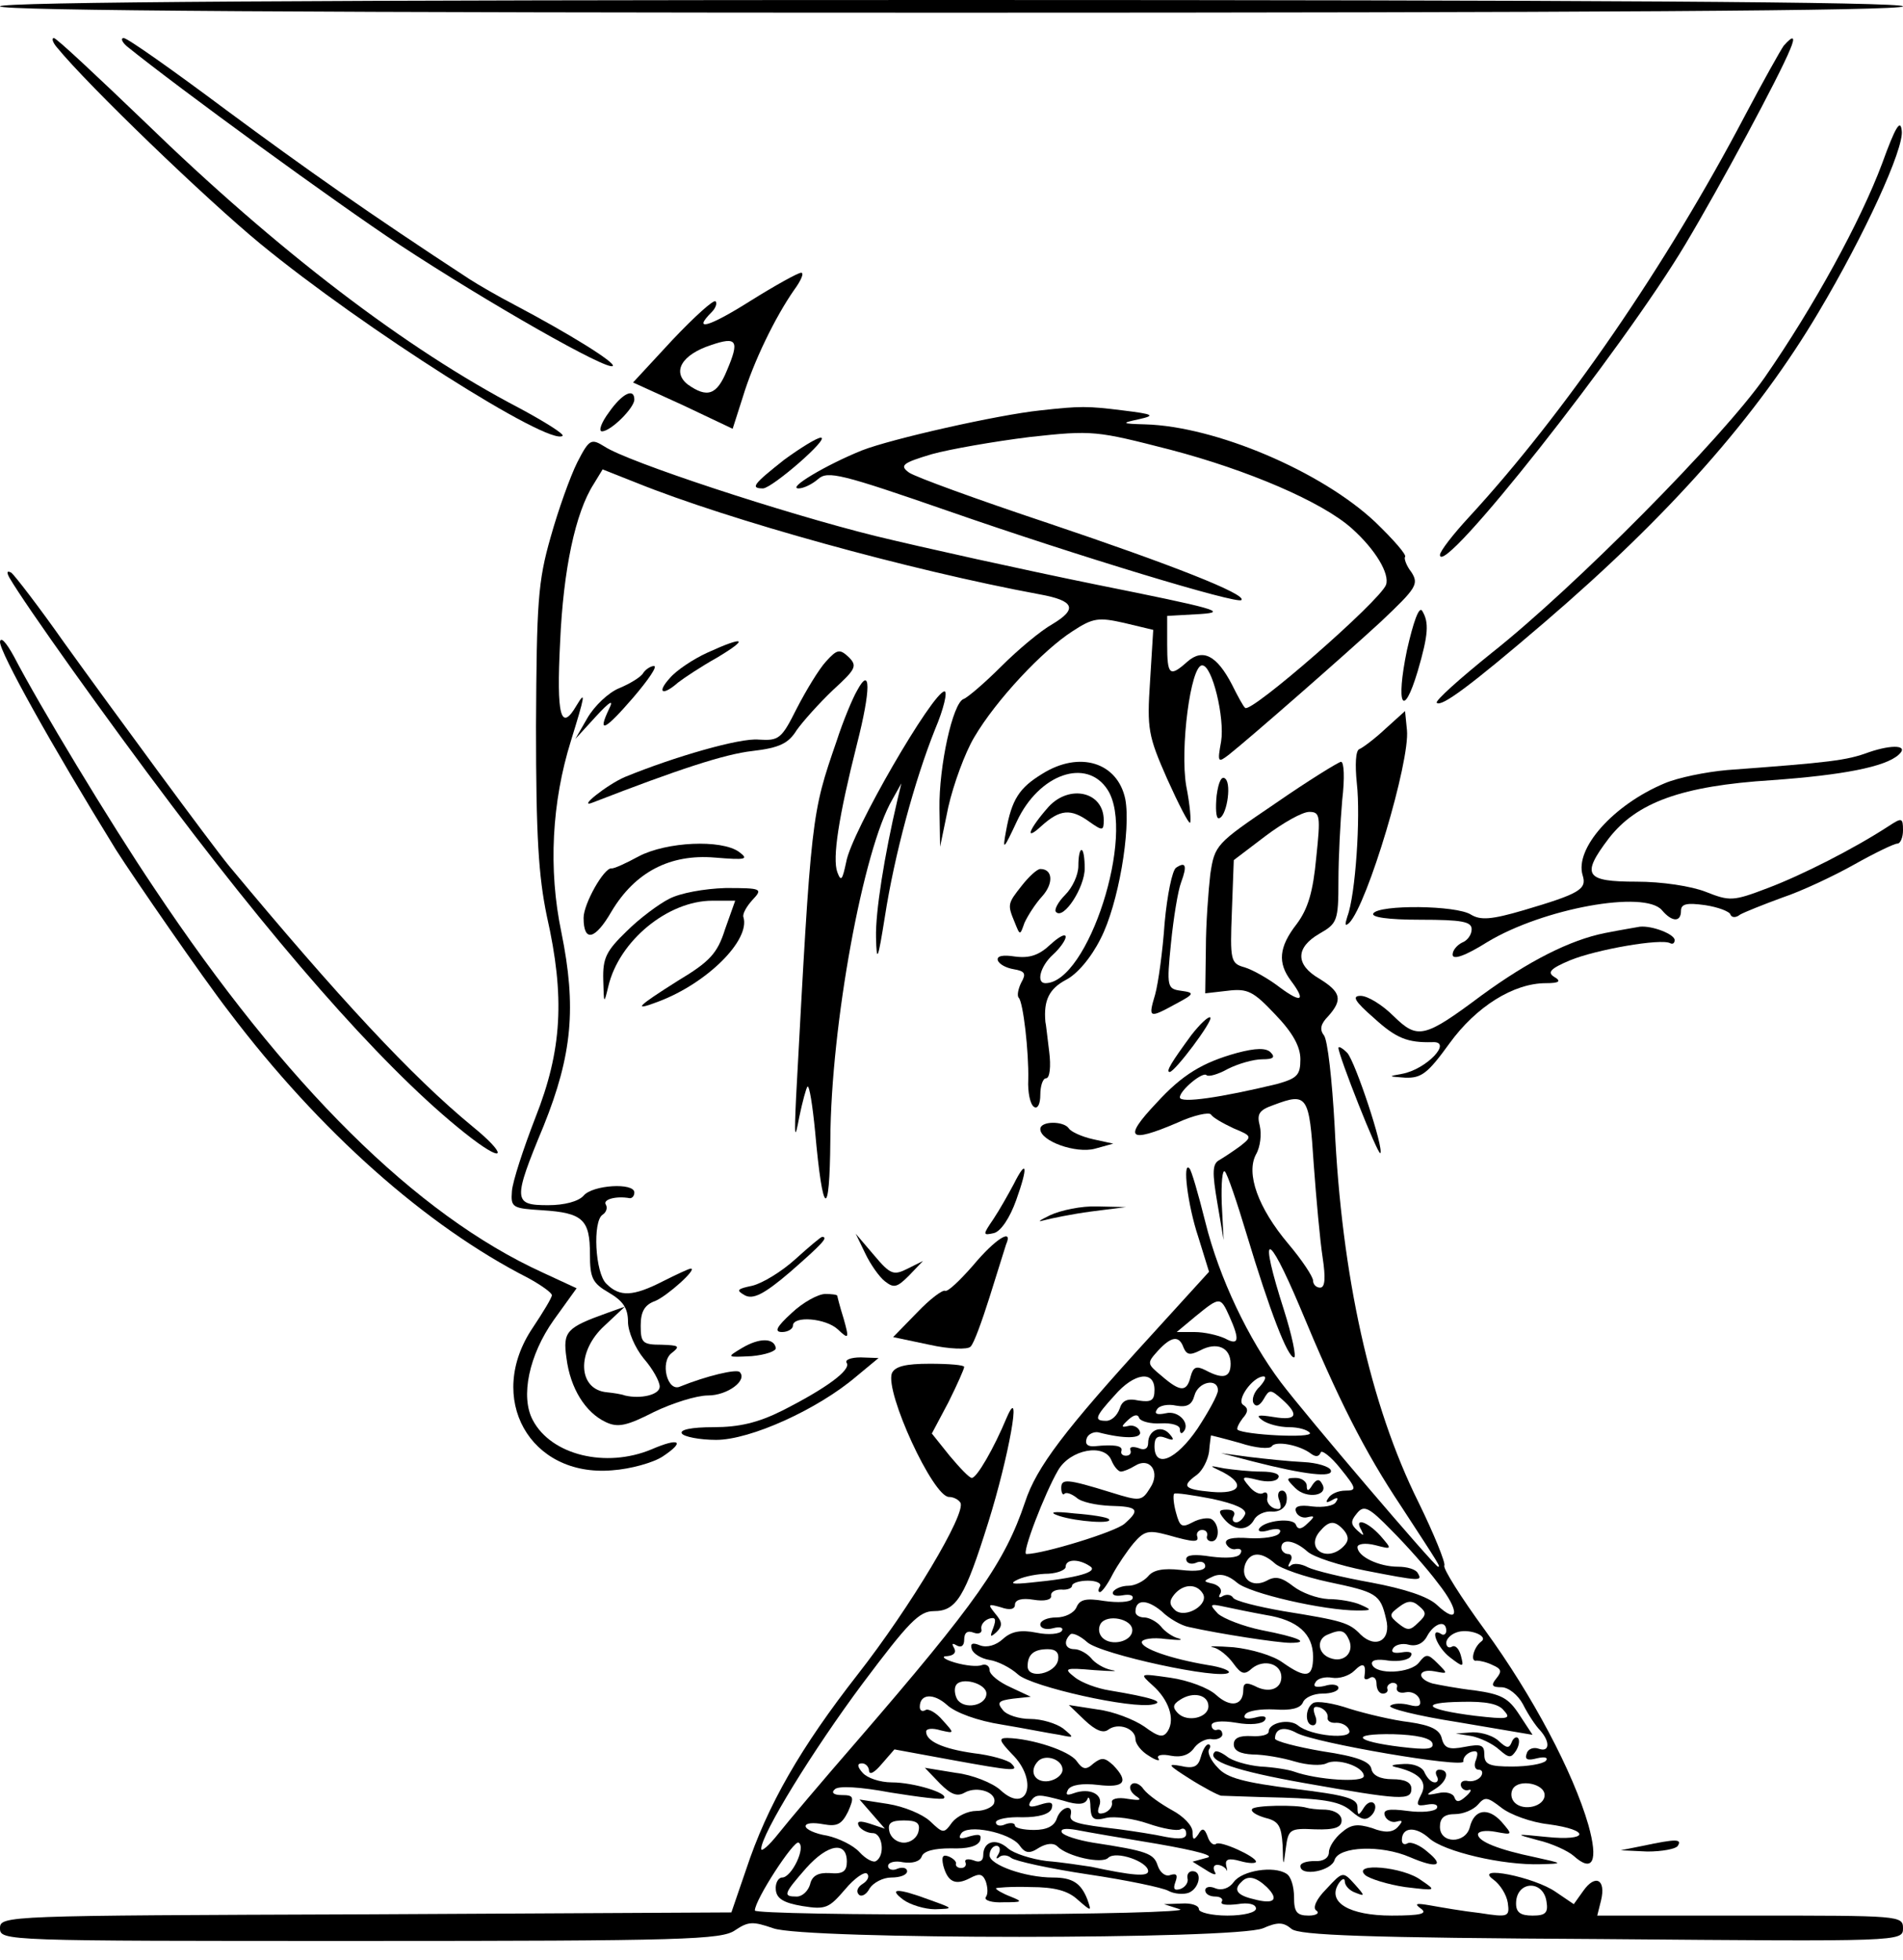 <?xml version="1.0" standalone="no"?>
<!DOCTYPE svg PUBLIC "-//W3C//DTD SVG 20010904//EN"
 "http://www.w3.org/TR/2001/REC-SVG-20010904/DTD/svg10.dtd">
<svg version="1.0" xmlns="http://www.w3.org/2000/svg"
 width="300pt" height="309pt" viewBox="0 0 300 309"
 preserveAspectRatio="xMidYMid meet">
<g transform="translate(0,309) scale(0.1,-0.1)"
fill="#000000" stroke="none">
<path d="M0 3080 c0 -7 507 -10 1500 -10 993 0 1500 3 1500 10 0 7 -507 10
-1500 10 -993 0 -1500 -3 -1500 -10z"/>
<path d="M90 3015 c49 -60 235 -239 320 -309 163 -134 458 -321 477 -303 2 3
-28 22 -69 44 -178 93 -381 248 -590 451 -75 72 -139 132 -143 132 -4 0 -2 -7
5 -15z"/>
<path d="M200 3017 c83 -67 330 -247 430 -313 140 -92 328 -199 336 -191 5 5
-67 50 -156 97 -25 13 -56 31 -70 40 -159 104 -257 173 -384 267 -83 62 -155
113 -161 113 -5 0 -3 -6 5 -13z"/>
<path d="M2812 3018 c-5 -7 -33 -57 -61 -110 -124 -236 -284 -469 -435 -633
-25 -27 -46 -54 -46 -60 2 -38 288 324 387 490 55 92 148 265 165 307 9 21 5
23 -10 6z"/>
<path d="M2967 2832 c-34 -91 -108 -226 -185 -337 -67 -96 -301 -332 -430
-434 -51 -41 -90 -76 -87 -79 7 -7 51 25 170 127 197 169 335 325 432 489 72
121 135 258 131 286 -2 19 -10 6 -31 -52z"/>
<path d="M1182 2615 c-65 -41 -91 -48 -60 -17 6 6 9 14 6 17 -3 3 -33 -24 -68
-61 l-62 -67 79 -36 78 -37 16 50 c17 56 51 126 81 169 11 15 16 27 11 27 -5
0 -41 -20 -81 -45z m-36 -109 c-16 -39 -31 -44 -62 -22 -25 20 -9 47 37 62 41
14 45 7 25 -40z"/>
<path d="M960 2440 c-12 -16 -17 -30 -11 -30 14 0 51 37 51 50 0 19 -19 10
-40 -20z"/>
<path d="M1640 2443 c-67 -7 -235 -45 -281 -63 -57 -23 -119 -60 -100 -60 8 0
22 7 31 15 15 13 36 8 206 -51 201 -70 455 -147 461 -140 9 9 -111 56 -304
121 -111 37 -210 73 -220 80 -15 11 -11 15 36 29 29 8 98 20 154 27 100 11
105 10 222 -20 122 -32 239 -82 286 -124 38 -34 60 -72 54 -89 -10 -26 -213
-203 -222 -194 -3 2 -12 19 -21 37 -24 46 -46 57 -70 36 -28 -25 -32 -22 -32
27 l0 45 53 3 c44 3 21 9 -163 46 -118 24 -276 59 -350 77 -145 36 -391 117
-427 141 -21 13 -24 12 -43 -25 -11 -22 -30 -75 -42 -118 -20 -70 -22 -102
-23 -298 0 -174 4 -236 17 -299 29 -128 24 -212 -18 -318 -19 -49 -36 -101
-37 -116 -2 -26 1 -27 48 -30 64 -4 75 -15 75 -69 0 -38 4 -46 30 -61 22 -13
30 -24 30 -46 0 -15 11 -41 25 -58 14 -16 25 -36 25 -44 0 -13 -30 -20 -55
-14 -5 2 -18 4 -28 5 -46 4 -49 64 -4 105 l32 30 -28 -10 c-64 -23 -70 -29
-64 -71 6 -48 30 -86 62 -101 19 -9 33 -6 76 16 29 14 67 26 85 26 31 0 63 24
50 37 -5 5 -52 -6 -94 -23 -20 -9 -32 39 -13 53 14 11 11 12 -16 13 -30 0 -33
3 -33 30 0 22 6 33 23 39 19 8 67 51 56 51 -3 0 -22 -9 -44 -20 -47 -24 -68
-25 -89 -4 -18 17 -22 99 -6 109 6 4 8 11 5 16 -5 8 16 14 38 10 4 0 7 4 7 9
0 16 -66 12 -80 -5 -8 -9 -30 -15 -56 -15 -55 0 -56 7 -7 125 45 112 52 187
28 305 -21 100 -15 206 15 302 22 71 24 81 9 56 -25 -43 -32 -17 -26 100 5
114 24 204 53 249 l14 23 53 -21 c146 -59 431 -138 636 -176 55 -10 60 -23 20
-47 -18 -10 -54 -40 -81 -67 -26 -26 -53 -49 -59 -51 -17 -6 -39 -106 -38
-173 l1 -60 13 63 c8 35 26 85 41 110 34 58 108 137 155 167 32 21 41 22 81
13 l46 -11 -5 -81 c-5 -75 -3 -86 27 -154 18 -40 34 -71 36 -69 2 2 0 28 -6
58 -10 59 7 190 25 190 16 1 36 -83 30 -120 -6 -33 -5 -34 12 -21 34 27 178
153 240 210 56 53 60 59 48 78 -8 10 -12 22 -10 24 3 3 -18 27 -47 55 -85 80
-252 151 -363 154 -37 1 -38 2 -10 8 27 6 24 8 -25 14 -56 7 -67 7 -130 0z"/>
<path d="M1236 2365 c-48 -38 -54 -45 -33 -45 15 1 106 80 91 80 -6 0 -32 -16
-58 -35z"/>
<path d="M15 2179 c25 -43 154 -224 256 -359 191 -253 354 -434 473 -525 54
-41 54 -24 1 19 -96 79 -211 203 -384 411 -28 34 -183 245 -260 352 -40 57
-78 106 -83 110 -7 4 -8 1 -3 -8z"/>
<path d="M2218 2065 c-18 -87 -6 -110 17 -33 17 58 18 77 7 95 -5 8 -14 -18
-24 -62z"/>
<path d="M0 2078 c0 -17 80 -161 183 -328 28 -44 137 -202 178 -255 143 -189
311 -338 472 -420 20 -11 37 -23 37 -27 0 -4 -14 -27 -30 -51 -75 -111 -5
-236 125 -225 29 2 65 12 80 22 36 24 26 30 -18 11 -72 -30 -158 -9 -187 46
-20 37 -6 103 33 158 l36 50 -54 25 c-199 91 -404 294 -612 606 -70 104 -181
288 -221 365 -12 22 -21 32 -22 23z"/>
<path d="M1115 2061 c-22 -10 -49 -28 -59 -40 -21 -23 -12 -29 13 -7 9 7 36
25 61 39 52 31 44 35 -15 8z"/>
<path d="M1302 2047 c-11 -12 -31 -45 -46 -74 -24 -48 -28 -51 -60 -49 -29 3
-133 -27 -211 -59 -28 -12 -77 -51 -50 -40 134 52 207 76 251 81 43 5 57 12
70 33 10 14 35 42 57 63 36 33 39 38 25 52 -14 13 -18 13 -36 -7z"/>
<path d="M1014 2029 c-3 -6 -21 -17 -38 -24 -17 -7 -39 -28 -50 -47 l-19 -33
32 35 c23 25 29 28 21 12 -19 -40 -6 -33 38 18 24 28 39 50 33 50 -5 0 -13 -5
-17 -11z"/>
<path d="M1351 2001 c-7 -12 -22 -48 -32 -79 -40 -116 -40 -115 -64 -562 -3
-64 -2 -69 5 -31 5 24 11 46 13 48 3 2 8 -30 12 -71 12 -135 23 -141 24 -13 1
181 52 459 98 537 l14 25 -6 -25 c-21 -89 -35 -178 -34 -218 1 -41 3 -36 14
33 15 97 47 215 79 295 14 33 20 60 15 60 -18 0 -147 -222 -155 -269 -6 -28
-8 -32 -14 -16 -8 22 2 87 31 202 22 86 22 125 0 84z"/>
<path d="M2184 1941 c-17 -16 -36 -30 -41 -32 -6 -2 -7 -25 -4 -54 6 -53 -2
-176 -15 -210 -4 -13 -4 -16 3 -10 29 30 96 255 91 304 l-3 30 -31 -28z"/>
<path d="M2946 1904 c-35 -13 -61 -16 -223 -28 -34 -3 -78 -12 -99 -21 -81
-34 -142 -103 -129 -145 7 -22 -5 -29 -93 -55 -51 -15 -68 -16 -83 -7 -23 15
-145 16 -154 2 -4 -6 23 -10 74 -10 66 0 81 -3 81 -15 0 -9 -7 -18 -15 -21 -8
-4 -15 -12 -15 -19 0 -9 20 -2 55 20 88 53 248 82 275 50 16 -19 30 -19 30 -1
0 11 9 13 38 9 20 -3 39 -10 40 -15 2 -5 9 -5 15 0 7 4 37 16 67 27 30 10 81
34 113 52 32 18 63 33 68 33 5 0 9 10 9 21 0 20 -2 20 -22 7 -55 -36 -138 -78
-191 -98 -55 -21 -60 -21 -98 -6 -23 9 -69 16 -109 16 -81 0 -88 10 -44 68 44
57 115 83 257 92 112 8 179 21 200 40 17 15 -9 17 -47 4z"/>
<path d="M1643 1870 c-36 -22 -48 -40 -57 -90 -6 -32 -4 -30 17 15 35 75 110
101 143 50 45 -69 -31 -305 -98 -305 -15 0 -8 27 12 45 11 10 20 23 20 28 0 6
-11 0 -24 -12 -18 -17 -33 -22 -56 -19 -19 3 -29 1 -27 -6 2 -6 13 -12 25 -14
18 -3 20 -7 12 -21 -5 -10 -7 -21 -4 -24 7 -7 16 -85 15 -129 -1 -20 3 -39 9
-43 6 -4 10 5 10 19 0 14 4 26 9 26 6 0 8 19 5 42 -3 23 -5 44 -6 47 -3 34 6
52 32 66 18 9 40 35 55 65 28 54 48 172 39 220 -12 58 -72 77 -131 40z"/>
<path d="M2010 1823 c-93 -63 -95 -65 -102 -111 -3 -26 -7 -79 -7 -117 l-1
-71 35 4 c32 4 41 -1 75 -37 28 -29 40 -51 40 -71 0 -25 -5 -30 -37 -39 -87
-21 -153 -31 -153 -21 0 11 36 41 42 35 3 -3 18 1 34 10 16 8 40 15 54 15 17
0 21 3 13 11 -7 7 -23 7 -53 -1 -54 -15 -86 -34 -127 -79 -53 -56 -44 -64 33
-31 26 12 50 17 53 13 3 -5 19 -14 36 -22 29 -12 29 -13 10 -28 -11 -8 -26
-18 -33 -22 -11 -6 -11 -20 -3 -67 l10 -59 -3 58 c-1 32 1 54 5 50 4 -4 19
-48 34 -98 37 -123 65 -195 75 -195 4 0 -3 34 -16 75 -40 125 -27 128 25 5 61
-147 102 -228 160 -315 62 -95 62 -95 58 -95 -5 0 -208 238 -248 291 -51 68
-97 164 -119 253 -11 44 -22 82 -25 84 -11 12 -3 -57 14 -108 l17 -55 -91
-100 c-137 -150 -181 -208 -199 -263 -32 -95 -76 -158 -266 -378 -53 -61 -108
-126 -123 -145 -15 -19 -27 -29 -27 -24 0 23 81 155 160 261 72 96 89 114 112
114 36 0 49 22 86 140 32 102 54 223 29 165 -20 -48 -47 -95 -55 -95 -4 0 -19
16 -35 35 l-28 35 26 49 c14 28 25 53 25 56 0 3 -24 5 -54 5 -38 0 -55 -4 -60
-15 -11 -30 65 -195 90 -195 7 0 15 -4 18 -9 10 -16 -79 -165 -162 -271 -89
-114 -142 -205 -176 -308 l-23 -67 -576 -3 c-569 -2 -577 -2 -577 -22 0 -20 7
-20 568 -20 511 0 570 2 591 17 21 14 28 14 60 3 49 -18 728 -18 772 0 23 10
32 10 45 -1 12 -10 116 -14 490 -16 472 -4 474 -4 474 17 0 20 -5 20 -241 20
l-241 0 6 24 c8 33 -9 42 -28 15 l-15 -21 -28 19 c-34 24 -131 43 -99 20 11
-8 21 -24 23 -37 3 -22 1 -23 -44 -16 -27 3 -61 9 -78 12 -23 4 -26 3 -15 -5
11 -8 0 -11 -46 -11 -67 0 -102 21 -84 50 5 8 10 10 10 4 0 -7 8 -15 17 -18
15 -6 15 -5 -1 13 -19 21 -19 21 -45 -7 -16 -16 -22 -30 -16 -34 6 -4 0 -8
-12 -8 -19 0 -23 6 -23 29 0 17 -5 33 -12 37 -20 13 -70 5 -83 -13 -7 -10 -19
-14 -29 -10 -9 4 -16 2 -16 -3 0 -6 7 -10 16 -10 8 0 13 -4 10 -8 -3 -5 8 -6
25 -4 17 3 29 0 29 -7 0 -6 -19 -11 -45 -11 -25 0 -45 5 -45 10 0 6 -12 10
-27 9 l-28 -1 25 -8 c14 -4 -131 -8 -322 -8 -192 -1 -348 2 -348 6 0 17 62
112 69 107 12 -7 -11 -55 -26 -55 -6 0 -11 -9 -10 -19 1 -14 12 -21 42 -26 37
-6 42 -3 67 26 15 18 31 29 35 25 4 -4 1 -11 -7 -16 -8 -5 -11 -12 -6 -17 4
-4 12 0 17 10 6 9 21 17 34 17 14 0 25 4 25 10 0 5 -7 7 -15 4 -8 -4 -15 -1
-15 4 0 6 11 9 24 6 14 -2 26 1 29 9 3 9 20 13 46 13 26 -1 42 3 46 12 3 10
-1 11 -16 7 -15 -5 -19 -4 -14 4 9 16 77 2 92 -18 9 -13 16 -14 31 -4 12 7 23
8 29 2 16 -16 70 -28 80 -18 12 12 63 -6 63 -21 0 -9 -25 -7 -90 7 -14 2 -45
7 -70 9 -24 3 -52 12 -61 20 -19 17 -39 11 -39 -11 0 -9 -6 -12 -15 -8 -9 3
-15 2 -13 -3 2 -5 -1 -9 -7 -9 -5 0 -9 3 -8 7 1 3 -4 8 -11 11 -10 4 -12 0 -9
-14 7 -26 19 -32 42 -20 15 8 20 7 25 -5 3 -9 4 -20 0 -25 -3 -5 10 -9 28 -8
30 0 31 1 11 9 -13 5 -23 11 -23 13 0 1 24 3 54 2 39 0 60 -6 75 -20 22 -19
22 -19 15 1 -10 25 -23 34 -54 34 -44 0 -100 20 -100 35 0 8 5 15 11 15 5 0 7
-6 3 -13 -4 -6 -4 -9 1 -5 4 4 13 4 19 -1 6 -5 61 -17 121 -26 61 -9 118 -21
127 -26 9 -5 24 -6 32 -3 17 7 22 34 6 34 -6 0 -9 -5 -8 -11 2 -6 -3 -14 -11
-17 -10 -3 -12 0 -8 11 4 11 2 14 -8 11 -7 -3 -16 3 -20 15 -6 19 -17 23 -102
36 -24 4 -46 11 -49 16 -3 6 6 7 23 4 15 -3 73 -13 128 -22 63 -11 92 -19 77
-22 l-22 -6 21 -13 c12 -8 18 -9 14 -3 -3 6 -2 11 4 11 5 0 11 -3 14 -7 2 -5
2 -2 0 6 -2 10 4 12 22 7 14 -4 25 -4 25 -1 0 8 -57 34 -63 28 -4 -3 -10 2
-13 11 -5 14 -9 15 -15 4 -7 -10 -9 -9 -9 4 0 10 -15 25 -32 34 -18 10 -38 24
-45 33 -6 9 -15 12 -19 8 -5 -4 -2 -12 6 -18 11 -7 8 -8 -12 -5 -16 3 -27 0
-25 -6 1 -6 -4 -13 -12 -16 -10 -3 -12 0 -8 11 7 18 -15 29 -40 20 -11 -4 -14
-3 -9 6 5 7 22 10 47 7 42 -5 49 5 24 31 -13 12 -18 13 -31 3 -12 -11 -17 -10
-27 4 -12 16 -70 35 -109 36 -14 0 -13 -4 7 -25 43 -42 25 -97 -18 -57 -12 11
-44 24 -70 27 l-49 8 24 -25 c17 -17 27 -21 39 -14 20 11 52 0 46 -17 -2 -6
-15 -12 -28 -12 -13 0 -30 -8 -38 -18 -13 -18 -14 -18 -35 2 -12 11 -41 23
-66 27 l-45 7 20 -23 20 -23 -24 8 c-16 5 -21 4 -17 -4 4 -6 14 -11 22 -11 15
0 20 -35 5 -44 -4 -3 -16 3 -26 14 -10 11 -33 22 -51 26 -19 3 -34 10 -34 15
0 5 12 6 28 3 22 -4 29 0 39 20 10 23 9 26 -10 26 -13 0 -17 4 -11 9 5 6 40 4
88 -5 44 -7 82 -12 84 -9 8 8 -48 25 -82 25 -19 0 -39 7 -46 15 -9 10 -9 15
-1 15 6 0 11 -6 11 -12 1 -7 9 -2 20 11 l20 23 87 -16 c104 -19 110 -19 97 -6
-5 5 -32 13 -59 16 -49 7 -75 19 -75 34 0 5 10 6 23 2 22 -5 22 -5 3 16 -10
12 -23 19 -27 16 -5 -3 -9 -1 -9 5 0 21 22 22 43 3 13 -12 48 -25 87 -31 36
-6 76 -14 90 -16 24 -5 24 -5 6 10 -11 8 -34 15 -52 15 -17 0 -37 6 -43 14
-10 12 -7 15 16 18 l28 3 -32 15 c-18 8 -33 20 -33 27 0 7 -6 10 -12 8 -7 -3
-26 -1 -43 4 -17 5 -22 10 -12 10 11 1 15 6 11 13 -4 7 -3 8 4 4 7 -4 12 -1
12 9 0 11 5 15 15 11 8 -3 14 0 12 6 -1 6 4 13 12 16 10 3 12 0 7 -14 -6 -15
-5 -16 5 -7 10 10 9 16 -2 29 -12 15 -12 16 9 10 14 -5 22 -3 22 4 0 8 11 11
29 8 18 -3 29 0 28 6 -1 6 6 10 16 10 9 -1 17 2 17 6 0 4 11 8 25 8 13 0 22
-4 19 -9 -3 -5 -3 -9 0 -9 3 0 12 12 20 28 8 15 23 37 33 49 17 20 24 21 54
13 42 -12 50 -12 46 -1 -1 5 3 9 8 9 6 0 9 -4 8 -9 -2 -5 2 -9 7 -9 13 0 13
27 0 35 -5 3 -19 1 -30 -5 -17 -9 -20 -7 -26 15 -4 14 -5 28 -3 30 2 2 29 -2
60 -8 37 -8 54 -16 52 -24 -3 -7 -9 -13 -14 -13 -6 0 -7 5 -4 10 3 6 -1 10
-11 10 -13 0 -14 -3 -4 -15 16 -19 37 -19 47 -1 4 8 17 14 28 13 11 -1 21 5
23 15 2 10 -1 18 -7 18 -6 0 -8 -7 -4 -16 4 -12 2 -15 -8 -12 -8 3 -13 11 -11
17 1 7 -2 10 -7 7 -5 -3 -15 2 -22 11 -13 15 -11 16 13 10 15 -4 30 -3 33 3 4
6 -7 10 -27 10 -18 0 -44 3 -58 5 -25 5 -25 5 -2 -6 36 -19 27 -35 -18 -31
-44 4 -48 9 -23 27 9 7 17 23 19 36 1 13 3 25 3 26 1 0 21 -5 46 -12 24 -8 47
-10 50 -5 6 9 44 2 62 -12 7 -5 12 -5 15 2 1 5 16 -6 31 -25 26 -32 26 -35 8
-35 -11 0 -23 -5 -27 -12 -5 -7 -3 -8 6 -3 8 5 11 4 6 -3 -3 -6 -20 -9 -37 -7
-21 3 -29 0 -26 -8 2 -7 11 -11 18 -9 12 3 12 1 0 -10 -9 -9 -15 -10 -18 -2
-4 12 -50 7 -58 -6 -3 -5 5 -6 17 -2 13 3 19 1 15 -5 -4 -6 -25 -9 -47 -8 -28
2 -40 -1 -37 -9 3 -6 10 -10 16 -8 7 1 10 -2 6 -8 -4 -6 -22 -7 -46 -4 -25 4
-39 3 -39 -4 0 -6 7 -9 15 -6 8 4 15 1 15 -5 0 -7 -14 -9 -39 -6 -27 3 -43 0
-51 -10 -7 -8 -21 -15 -31 -15 -10 0 -20 -4 -24 -9 -3 -6 4 -8 15 -6 11 2 18
0 15 -6 -4 -5 -23 -6 -44 -3 -30 5 -39 2 -44 -10 -4 -9 -18 -16 -32 -16 -14 0
-25 -5 -25 -11 0 -6 9 -9 20 -6 11 3 17 1 14 -4 -3 -5 -21 -7 -40 -3 -25 5
-40 2 -53 -10 -11 -10 -25 -14 -36 -10 -12 5 -16 3 -13 -6 2 -7 15 -15 28 -17
13 -2 33 -12 45 -23 21 -19 180 -55 213 -47 19 4 -3 11 -69 22 -19 3 -44 12
-55 21 -18 14 -15 15 31 11 28 -2 40 -2 28 0 -12 2 -27 11 -33 19 -7 8 -19 14
-26 14 -15 0 -18 12 -7 23 3 4 16 -2 27 -12 21 -19 210 -60 223 -48 3 3 -12 9
-33 12 -59 10 -104 26 -104 36 0 5 17 8 38 5 20 -2 29 -2 20 1 -9 2 -22 11
-28 19 -7 8 -19 14 -26 14 -8 0 -14 4 -14 9 0 20 18 20 41 1 12 -12 32 -23 43
-25 49 -11 141 -25 160 -25 33 0 12 9 -45 20 -29 6 -60 18 -69 26 -14 15 -13
16 10 11 14 -3 43 -9 65 -13 51 -8 75 -30 75 -66 0 -33 -11 -35 -48 -9 -15 11
-49 21 -77 24 -27 2 -42 2 -33 0 10 -2 24 -14 32 -25 13 -18 18 -19 30 -8 19
15 46 7 46 -14 0 -19 -20 -26 -42 -14 -13 6 -18 5 -18 -6 0 -25 -20 -29 -43
-8 -12 11 -44 23 -72 27 -49 7 -49 7 -28 -12 25 -22 36 -53 24 -72 -7 -11 -14
-10 -37 7 -16 11 -49 24 -74 27 l-45 7 25 -24 c17 -16 29 -21 37 -15 16 12 43
2 43 -15 0 -7 9 -19 21 -26 12 -8 19 -9 15 -4 -3 5 6 7 20 4 16 -3 29 1 37 13
7 9 20 15 28 13 7 -1 15 2 16 7 0 6 -3 9 -8 8 -5 -2 -9 2 -9 7 0 6 15 8 39 4
22 -4 41 -2 45 4 4 6 -2 8 -16 4 -13 -3 -19 -1 -15 5 4 6 24 9 46 8 27 -2 41
2 45 11 3 8 17 14 31 14 14 0 25 4 25 9 0 5 -10 7 -22 3 -14 -3 -19 -1 -14 6
3 6 15 9 26 7 11 -2 27 3 35 11 14 14 19 11 16 -9 -1 -5 3 -6 9 -2 5 3 10 -1
10 -9 0 -9 4 -16 10 -16 5 0 9 3 7 8 -1 4 3 8 8 9 6 0 9 -3 7 -8 -1 -6 5 -9
14 -7 9 2 19 -3 22 -11 3 -10 -1 -13 -16 -9 -11 3 -25 3 -30 -1 -6 -4 42 -16
106 -26 l118 -20 -21 32 c-17 26 -28 32 -70 38 -27 3 -58 9 -67 11 -26 8 -22
24 4 19 21 -4 21 -4 4 13 -15 15 -18 15 -29 1 -13 -17 -68 -20 -74 -3 -2 7 8
9 26 6 16 -2 32 1 35 7 4 6 -2 8 -14 6 -12 -2 -18 0 -14 6 3 6 15 9 25 6 12
-3 23 2 29 14 11 20 30 26 30 8 0 -5 -4 -8 -8 -5 -19 12 -7 -21 14 -37 21 -16
22 -16 17 3 -3 11 -9 17 -14 14 -5 -3 -9 0 -9 6 0 6 7 13 15 16 19 8 53 -5 40
-14 -12 -9 -18 -33 -7 -30 4 0 15 -2 25 -7 14 -6 15 -10 6 -21 -9 -11 -7 -14
8 -14 11 0 26 -12 34 -27 8 -16 20 -34 27 -41 16 -18 15 -35 -2 -29 -8 3 -17
0 -19 -7 -4 -10 1 -12 16 -8 13 3 18 1 14 -4 -5 -5 -29 -9 -53 -9 -36 0 -44 3
-44 19 0 15 -5 17 -31 12 -25 -5 -32 -2 -36 13 -3 14 -17 21 -51 26 -26 3 -68
13 -94 21 -26 9 -52 13 -58 9 -13 -8 -13 -35 0 -35 5 0 7 7 3 16 -4 12 -2 15
8 12 8 -3 13 -10 12 -16 -1 -5 5 -9 14 -8 9 0 18 -5 20 -12 6 -15 -61 -9 -81
8 -14 11 -46 4 -46 -10 0 -5 -12 -8 -27 -7 -19 1 -28 -3 -28 -13 0 -10 10 -15
30 -16 17 0 46 -5 66 -11 20 -6 42 -7 50 -3 17 9 59 -5 59 -20 0 -11 -74 -6
-110 7 -8 3 -32 7 -53 8 -21 2 -45 9 -53 16 -8 6 -17 10 -19 7 -14 -14 34 -30
141 -49 153 -27 169 -28 169 -9 0 10 -10 15 -30 15 -19 0 -31 6 -33 16 -2 12
-23 20 -77 28 -41 7 -75 16 -75 20 0 16 14 20 34 9 29 -16 265 -56 263 -45 -1
5 4 12 12 15 10 3 12 0 8 -12 -4 -9 -2 -16 4 -16 6 0 7 -5 4 -10 -4 -6 -13 -9
-20 -8 -8 2 -13 -1 -12 -7 1 -5 7 -9 12 -7 6 2 4 -3 -4 -10 -10 -9 -15 -10
-18 -2 -2 7 -14 10 -26 7 -20 -4 -20 -3 -4 7 19 12 23 30 6 30 -5 0 -7 -4 -4
-10 3 -5 2 -10 -3 -10 -6 0 -12 7 -16 15 -3 9 -17 15 -33 14 -21 -1 -23 -3 -8
-6 34 -9 46 -23 35 -43 -8 -16 -7 -18 10 -15 11 2 18 0 15 -6 -4 -5 -24 -7
-46 -4 -30 4 -39 2 -36 -7 2 -7 11 -12 18 -10 11 3 11 1 2 -9 -8 -8 -20 -9
-40 -1 -23 7 -33 6 -48 -7 -11 -9 -20 -23 -20 -31 0 -9 -9 -15 -22 -14 -13 0
-23 -3 -23 -8 0 -17 49 -8 54 10 7 21 73 24 119 4 42 -18 55 -14 28 8 -12 11
-27 17 -32 14 -5 -3 -9 -1 -9 5 0 21 22 22 43 3 23 -21 116 -43 176 -41 36 1
36 1 -9 11 -58 12 -90 25 -90 36 0 5 12 7 28 4 27 -5 27 -5 9 16 -21 23 -43
20 -50 -9 -7 -26 -47 -26 -47 1 0 14 7 20 24 20 13 0 29 7 36 15 11 13 15 12
37 -5 14 -11 47 -23 74 -26 67 -9 64 -27 -3 -20 -50 5 -51 5 -14 -5 22 -5 48
-17 57 -25 30 -27 39 -8 23 49 -24 83 -88 204 -163 307 -38 52 -67 98 -64 102
2 4 -16 49 -41 100 -76 153 -121 357 -132 593 -4 72 -11 136 -17 143 -7 9 -5
18 7 30 23 26 20 38 -14 59 -38 22 -38 49 0 71 28 16 30 20 30 83 0 36 3 94 6
128 4 34 3 60 -2 60 -5 -1 -52 -30 -104 -66z m65 -85 c-5 -54 -13 -81 -31
-105 -28 -36 -30 -61 -9 -89 24 -32 17 -36 -17 -11 -18 14 -43 28 -56 32 -22
6 -23 11 -20 88 l3 81 50 38 c28 21 58 38 69 38 17 0 18 -6 11 -72z m-4 -483
c4 -55 10 -121 14 -147 5 -33 4 -48 -4 -48 -6 0 -11 5 -11 11 0 6 -17 32 -39
58 -48 57 -67 111 -51 141 7 12 9 32 6 45 -5 19 -1 25 22 33 53 20 56 15 63
-93z m-133 -240 c17 -38 15 -47 -7 -35 -11 5 -32 10 -48 10 l-28 0 30 25 c38
31 39 31 53 0z m-72 -50 c5 -11 10 -12 26 -4 26 14 48 5 48 -21 0 -22 -12 -25
-40 -10 -14 7 -19 5 -23 -10 -6 -25 -16 -25 -46 1 -23 19 -23 20 -6 39 22 24
34 25 41 5z m-46 -66 c0 -17 -5 -20 -25 -17 -18 4 -26 0 -30 -13 -4 -11 -13
-19 -21 -19 -20 0 -18 6 13 40 31 36 63 40 63 9z m166 5 c-9 -8 -13 -20 -10
-26 4 -7 10 -4 16 6 9 16 11 16 29 0 28 -25 23 -34 -13 -28 -25 4 -29 3 -18
-5 8 -6 27 -11 42 -11 15 0 29 -4 33 -9 5 -9 -104 -3 -114 5 -2 2 2 10 8 18 9
10 9 16 1 21 -12 7 15 45 32 45 5 0 2 -7 -6 -16z m-66 -6 c0 -7 -15 -34 -32
-60 -34 -50 -68 -64 -68 -28 0 14 5 18 18 13 13 -5 14 -3 5 7 -13 14 -33 5
-33 -15 0 -9 -6 -12 -15 -8 -9 3 -15 2 -13 -3 2 -5 -1 -9 -7 -9 -5 0 -9 3 -7
8 2 8 -12 10 -42 7 -11 -1 -16 3 -13 12 2 7 11 11 18 10 42 -11 70 -10 66 1
-2 7 -11 11 -18 9 -12 -3 -12 -1 0 10 9 8 15 9 17 2 3 -5 18 -9 34 -8 17 1 30
-3 30 -9 0 -6 2 -8 5 -5 13 13 -7 35 -27 30 -14 -3 -19 -1 -14 6 3 6 17 9 30
6 17 -3 25 1 29 16 6 22 37 28 37 8z m-153 -128 c4 0 14 4 22 9 24 15 41 -10
24 -35 -13 -21 -16 -21 -61 -7 -71 22 -79 22 -79 7 0 -8 3 -12 5 -9 3 3 11 0
19 -6 7 -7 31 -12 53 -13 44 -1 48 -6 23 -28 -14 -13 -129 -48 -155 -48 -8 0
29 96 50 132 19 33 73 43 84 16 4 -10 11 -18 15 -18z m500 -176 c35 -44 33
-67 -2 -34 -14 13 -50 25 -103 35 -45 8 -90 19 -100 24 -11 6 -23 7 -27 3 -5
-4 -5 -1 -1 6 4 6 2 12 -3 12 -6 0 -11 5 -11 10 0 15 21 12 41 -6 10 -9 51
-22 91 -30 87 -17 91 -17 83 -4 -3 6 -17 10 -31 10 -30 0 -64 16 -64 31 0 5
12 7 28 3 27 -7 27 -7 8 15 -21 23 -42 29 -30 9 5 -10 4 -10 -6 -1 -11 10 -11
15 -1 27 11 14 19 10 55 -27 23 -23 56 -60 73 -83z m-148 83 c8 -10 7 -17 -1
-25 -26 -26 -60 -4 -38 23 15 18 24 19 39 2z m-109 -52 c9 -8 47 -21 84 -29
76 -16 82 -19 91 -58 9 -34 -16 -48 -40 -25 -18 19 -29 22 -122 37 -40 7 -76
16 -79 21 -3 5 -10 6 -16 3 -6 -4 -8 -2 -4 4 3 6 -2 12 -11 15 -17 4 -17 4 0
12 12 5 24 1 37 -10 19 -17 137 -44 190 -44 23 0 23 1 5 9 -11 5 -34 9 -51 9
-18 1 -42 10 -55 20 -18 14 -28 17 -42 9 -23 -12 -42 3 -34 26 8 20 26 20 47
1z m-292 -4 c15 -9 -20 -19 -93 -26 -29 -3 -35 -2 -20 5 11 5 32 9 48 9 15 1
27 6 27 11 0 12 20 13 38 1z m178 -43 c11 -17 -26 -40 -43 -27 -10 9 -10 15
-2 25 14 17 35 18 45 2z m340 -46 c-13 -13 -17 -13 -31 -2 -16 13 -15 15 1 27
13 10 21 10 31 1 12 -10 12 -14 -1 -26z m-451 -12 c0 -18 -33 -26 -47 -12 -6
6 -7 15 -3 22 10 16 50 8 50 -10z m342 -16 c8 -20 -9 -36 -30 -28 -20 7 -22
30 -4 37 21 9 27 7 34 -9z m-459 -31 c-4 -22 -48 -31 -48 -10 0 19 10 27 32
27 13 0 18 -6 16 -17z m-113 -53 c0 -19 -35 -26 -46 -9 -4 7 -5 17 -2 22 8 14
48 3 48 -13z m350 -20 c0 -18 -33 -26 -48 -11 -9 9 -8 14 3 21 21 14 45 8 45
-10z m466 -7 c12 -13 6 -14 -46 -8 -79 10 -89 21 -21 22 38 1 59 -3 67 -14z
m-113 -51 c3 -10 -8 -11 -50 -6 -73 9 -81 21 -12 20 37 -1 59 -6 62 -14z
m-583 -42 c0 -8 -10 -16 -22 -18 -22 -3 -32 16 -16 32 12 11 38 2 38 -14z
m760 -40 c0 -18 -33 -26 -47 -12 -6 6 -7 15 -3 22 10 16 50 8 50 -10z m-758
-9 c22 -7 33 -6 37 2 2 7 5 1 5 -12 1 -19 5 -22 25 -17 13 3 43 -1 66 -9 23
-8 46 -12 51 -9 5 3 9 0 9 -7 0 -8 -10 -9 -32 -5 -18 4 -51 9 -73 12 -68 8
-80 11 -77 23 4 18 -16 12 -22 -6 -4 -12 -16 -18 -36 -18 -16 0 -30 3 -30 7 0
4 -7 5 -15 2 -8 -4 -15 -2 -15 3 0 5 19 9 42 8 26 0 43 5 46 14 3 10 -2 11
-18 6 -15 -5 -20 -4 -16 4 9 13 12 13 53 2z m-229 -48 c-2 -10 -12 -18 -23
-18 -11 0 -21 8 -23 18 -3 13 3 17 23 17 20 0 26 -4 23 -17z m-113 -48 c0 -15
-6 -20 -27 -18 -18 1 -28 -4 -31 -18 -3 -10 -12 -19 -21 -19 -22 0 -21 4 15
45 34 38 64 43 64 10z m662 -40 c20 -20 12 -28 -21 -19 -26 6 -32 15 -19 27
10 11 23 8 40 -8z m441 -23 c3 -18 -2 -22 -22 -22 -19 0 -26 5 -26 19 0 36 43
38 48 3z"/>
<path d="M1670 700 c28 -9 86 -13 78 -5 -2 3 -27 7 -54 9 -35 4 -42 2 -24 -4z"/>
<path d="M1918 1836 c-2 -20 -1 -36 3 -36 12 0 21 52 11 62 -6 6 -11 -4 -14
-26z"/>
<path d="M1653 1818 c-31 -35 -39 -56 -11 -30 29 26 46 28 76 6 20 -14 22 -14
22 3 0 45 -54 57 -87 21z"/>
<path d="M1007 1740 c-20 -11 -40 -20 -43 -19 -12 1 -44 -56 -44 -78 0 -39 18
-35 44 10 37 62 92 91 163 85 49 -4 54 -3 38 9 -28 20 -114 16 -158 -7z"/>
<path d="M1700 1725 c0 -14 -9 -34 -21 -46 -11 -11 -18 -24 -14 -27 12 -12 45
39 45 69 0 16 -2 29 -5 29 -3 0 -5 -11 -5 -25z"/>
<path d="M1854 1722 c-6 -4 -14 -43 -18 -87 -3 -44 -10 -95 -15 -113 -11 -37
-10 -38 32 -15 30 16 31 18 9 21 -22 3 -23 6 -16 75 4 40 11 83 16 96 10 27 7
33 -8 23z"/>
<path d="M1611 1694 c-23 -29 -23 -30 -11 -59 8 -20 8 -20 15 0 5 11 17 30 28
42 18 20 17 43 -3 43 -5 0 -18 -12 -29 -26z"/>
<path d="M1055 1673 c-16 -8 -47 -31 -67 -51 -32 -31 -38 -42 -37 -77 1 -38 1
-39 8 -10 17 72 94 135 164 135 l36 0 -16 -45 c-12 -38 -24 -51 -74 -81 -65
-41 -73 -49 -31 -33 77 29 145 97 134 133 -2 5 5 17 14 27 17 18 15 19 -42 19
-34 -1 -72 -8 -89 -17z"/>
<path d="M2530 1619 c-55 -11 -120 -44 -194 -98 -91 -68 -101 -70 -139 -33
-18 18 -41 32 -52 32 -14 0 -10 -8 21 -35 35 -32 53 -39 92 -38 33 2 -9 -43
-48 -50 -22 -4 -22 -4 5 -6 26 -1 36 7 70 54 42 58 101 95 152 95 21 0 25 3
13 10 -11 7 -6 13 25 26 41 17 144 35 158 27 4 -2 7 0 7 5 0 9 -35 23 -55 21
-5 -1 -30 -5 -55 -10z"/>
<path d="M1878 1458 c-30 -41 -41 -58 -34 -58 8 0 69 81 64 86 -3 2 -16 -10
-30 -28z"/>
<path d="M2110 1438 c0 -12 62 -169 66 -166 6 7 -39 143 -52 158 -8 8 -14 11
-14 8z"/>
<path d="M1640 1310 c0 -19 56 -39 86 -31 l29 8 -32 7 c-18 4 -35 12 -38 17
-8 12 -45 12 -45 -1z"/>
<path d="M1598 1223 c-8 -15 -22 -40 -32 -55 -17 -25 -17 -26 1 -22 11 3 25
24 35 52 19 53 17 67 -4 25z"/>
<path d="M1655 1174 c-16 -8 -21 -11 -10 -8 11 3 45 10 75 14 l55 7 -45 1
c-25 1 -58 -6 -75 -14z"/>
<path d="M1254 1105 c-22 -20 -52 -38 -68 -42 -24 -5 -26 -7 -12 -15 13 -7 30
1 72 37 49 43 61 55 50 55 -2 0 -21 -16 -42 -35z"/>
<path d="M1364 1114 c8 -17 22 -37 31 -44 14 -11 19 -10 38 9 l22 23 -24 -12
c-22 -11 -27 -10 -53 21 l-29 34 15 -31z"/>
<path d="M1534 1095 c-21 -24 -40 -42 -44 -40 -4 2 -24 -13 -44 -34 l-38 -39
57 -12 c31 -7 61 -8 65 -3 5 4 18 40 30 78 12 39 24 76 26 83 12 27 -17 9 -52
-33z"/>
<path d="M1248 1020 c-24 -22 -28 -30 -15 -30 9 0 17 5 17 10 0 16 52 12 71
-6 17 -16 18 -15 9 17 -6 19 -10 35 -10 36 0 2 -9 3 -19 3 -11 0 -35 -13 -53
-30z"/>
<path d="M1170 965 c-25 -15 -25 -15 15 -13 22 2 39 8 38 13 -3 16 -26 16 -53
0z"/>
<path d="M1335 941 c6 -11 -31 -39 -102 -75 -38 -19 -68 -26 -108 -26 -35 0
-54 -4 -50 -10 3 -5 28 -10 54 -10 54 0 160 48 221 100 l35 29 -28 1 c-16 0
-26 -4 -22 -9z"/>
<path d="M1975 786 c82 -21 127 -26 123 -14 -2 6 -22 12 -43 13 -22 1 -60 5
-85 8 l-45 6 50 -13z"/>
<path d="M2042 744 c18 -18 54 -12 42 7 -4 8 -9 7 -15 -2 -6 -10 -9 -11 -9 -1
0 6 -8 12 -17 12 -16 0 -16 -1 -1 -16z"/>
<path d="M2320 353 c14 -3 33 -12 43 -21 16 -14 19 -14 27 -2 5 8 6 17 3 20
-3 3 -8 -1 -10 -7 -4 -10 -8 -9 -20 2 -8 8 -26 14 -41 14 l-27 -2 25 -4z"/>
<path d="M1893 320 c-4 -15 -11 -19 -32 -14 -22 4 -19 1 14 -20 22 -14 45 -26
50 -27 6 0 49 -2 97 -3 69 -2 92 -7 108 -21 16 -14 23 -16 32 -7 6 6 8 15 4
19 -4 4 -11 1 -16 -7 -8 -13 -10 -13 -10 1 0 14 -19 19 -101 29 -78 10 -105
17 -119 33 -11 11 -17 24 -14 29 3 4 2 8 -1 8 -4 0 -9 -9 -12 -20z"/>
<path d="M1974 238 c-3 -4 7 -10 21 -14 21 -5 25 -13 27 -43 1 -35 1 -35 5 -5
4 30 6 32 46 30 31 -1 42 3 42 14 0 9 -10 16 -25 17 -14 0 -27 2 -30 3 -16 5
-83 4 -86 -2z"/>
<path d="M2590 180 l-35 -7 42 -2 c23 0 45 4 48 9 7 11 -3 11 -55 0z"/>
<path d="M2152 134 c7 -6 36 -15 63 -19 50 -6 50 -6 25 11 -28 21 -109 28 -88
8z"/>
<path d="M1424 95 c11 -8 34 -15 50 -15 30 1 30 1 -9 15 -51 19 -65 18 -41 0z"/>
</g>
</svg>
